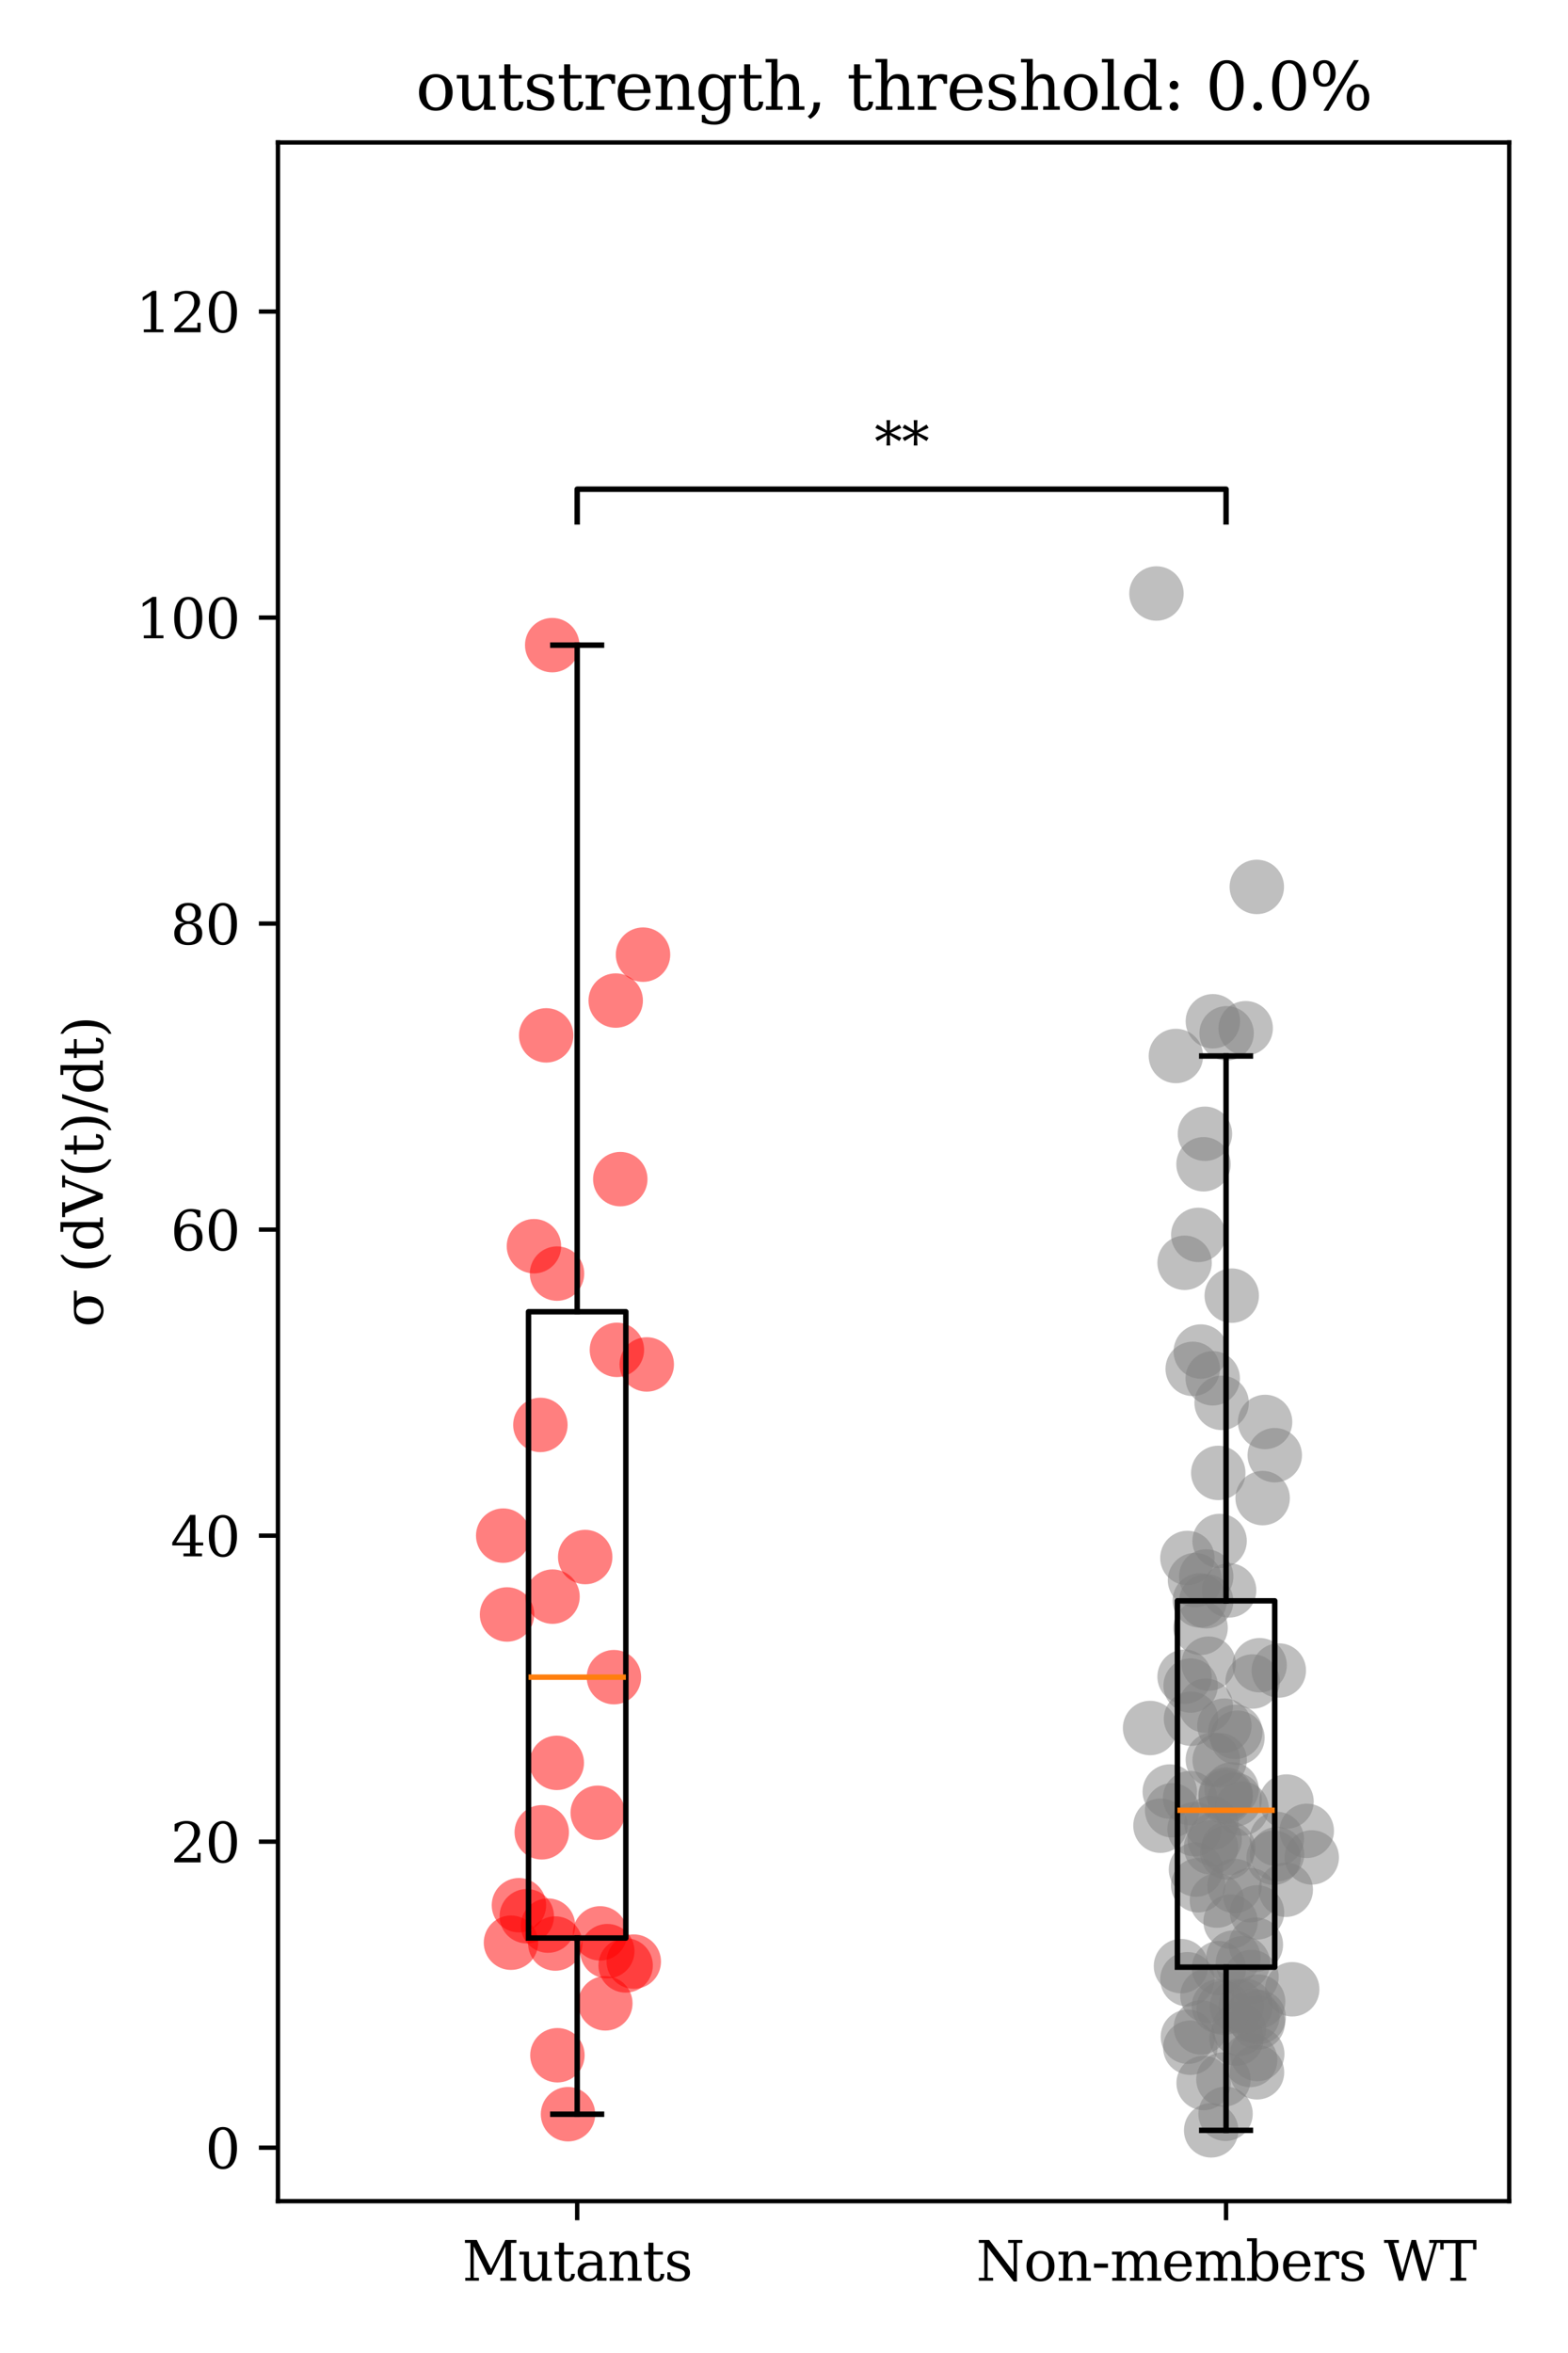 <?xml version="1.0" encoding="utf-8" standalone="no"?>
<!DOCTYPE svg PUBLIC "-//W3C//DTD SVG 1.1//EN"
  "http://www.w3.org/Graphics/SVG/1.1/DTD/svg11.dtd">
<svg xmlns:xlink="http://www.w3.org/1999/xlink" width="288pt" height="432pt" viewBox="0 0 288 432" xmlns="http://www.w3.org/2000/svg" version="1.1">
 <defs>
  <style type="text/css">*{stroke-linejoin: round; stroke-linecap: butt}</style>
 </defs>
 <g id="figure_1">
  <g id="patch_1">
   <path d="M 0 432 
L 288 432 
L 288 0 
L 0 0 
z
" style="fill: #ffffff"/>
  </g>
  <g id="axes_1">
   <g id="patch_2">
    <path d="M 51.05 404.12 
L 277.2 404.12 
L 277.2 26.16 
L 51.05 26.16 
z
" style="fill: #ffffff"/>
   </g>
   <g id="PathCollection_1">
    <defs>
     <path id="mb0be729ffb" d="M 0 5 
C 1.326 5 2.598 4.473 3.536 3.536 
C 4.473 2.598 5 1.326 5 0 
C 5 -1.326 4.473 -2.598 3.536 -3.536 
C 2.598 -4.473 1.326 -5 0 -5 
C -1.326 -5 -2.598 -4.473 -3.536 -3.536 
C -4.473 -2.598 -5 -1.326 -5 0 
C -5 1.326 -4.473 2.598 -3.536 3.536 
C -2.598 4.473 -1.326 5 0 5 
z
"/>
    </defs>
    <g clip-path="url(#p8970dec954)">
     <use xlink:href="#mb0be729ffb" x="99.506" y="336.403" style="fill: #ff0000; fill-opacity: 0.5"/>
     <use xlink:href="#mb0be729ffb" x="112.759" y="307.92" style="fill: #ff0000; fill-opacity: 0.5"/>
     <use xlink:href="#mb0be729ffb" x="111.542" y="358.224" style="fill: #ff0000; fill-opacity: 0.5"/>
     <use xlink:href="#mb0be729ffb" x="113.307" y="247.827" style="fill: #ff0000; fill-opacity: 0.5"/>
     <use xlink:href="#mb0be729ffb" x="102.31" y="233.827" style="fill: #ff0000; fill-opacity: 0.5"/>
     <use xlink:href="#mb0be729ffb" x="104.33" y="388.16" style="fill: #ff0000; fill-opacity: 0.5"/>
     <use xlink:href="#mb0be729ffb" x="113.09" y="183.7" style="fill: #ff0000; fill-opacity: 0.5"/>
     <use xlink:href="#mb0be729ffb" x="101.991" y="356.826" style="fill: #ff0000; fill-opacity: 0.5"/>
     <use xlink:href="#mb0be729ffb" x="118.106" y="175.271" style="fill: #ff0000; fill-opacity: 0.5"/>
     <use xlink:href="#mb0be729ffb" x="110.224" y="354.961" style="fill: #ff0000; fill-opacity: 0.5"/>
     <use xlink:href="#mb0be729ffb" x="109.786" y="332.817" style="fill: #ff0000; fill-opacity: 0.5"/>
     <use xlink:href="#mb0be729ffb" x="98.07" y="228.801" style="fill: #ff0000; fill-opacity: 0.5"/>
     <use xlink:href="#mb0be729ffb" x="92.426" y="281.934" style="fill: #ff0000; fill-opacity: 0.5"/>
     <use xlink:href="#mb0be729ffb" x="93.852" y="356.671" style="fill: #ff0000; fill-opacity: 0.5"/>
     <use xlink:href="#mb0be729ffb" x="96.754" y="351.811" style="fill: #ff0000; fill-opacity: 0.5"/>
     <use xlink:href="#mb0be729ffb" x="113.93" y="216.485" style="fill: #ff0000; fill-opacity: 0.5"/>
     <use xlink:href="#mb0be729ffb" x="95.314" y="349.791" style="fill: #ff0000; fill-opacity: 0.5"/>
     <use xlink:href="#mb0be729ffb" x="100.649" y="353.535" style="fill: #ff0000; fill-opacity: 0.5"/>
     <use xlink:href="#mb0be729ffb" x="107.485" y="285.867" style="fill: #ff0000; fill-opacity: 0.5"/>
     <use xlink:href="#mb0be729ffb" x="100.32" y="190.089" style="fill: #ff0000; fill-opacity: 0.5"/>
     <use xlink:href="#mb0be729ffb" x="102.265" y="323.652" style="fill: #ff0000; fill-opacity: 0.5"/>
     <use xlink:href="#mb0be729ffb" x="101.485" y="293.135" style="fill: #ff0000; fill-opacity: 0.5"/>
     <use xlink:href="#mb0be729ffb" x="93.129" y="296.411" style="fill: #ff0000; fill-opacity: 0.5"/>
     <use xlink:href="#mb0be729ffb" x="118.791" y="250.503" style="fill: #ff0000; fill-opacity: 0.5"/>
     <use xlink:href="#mb0be729ffb" x="102.383" y="377.334" style="fill: #ff0000; fill-opacity: 0.5"/>
     <use xlink:href="#mb0be729ffb" x="101.427" y="118.445" style="fill: #ff0000; fill-opacity: 0.5"/>
     <use xlink:href="#mb0be729ffb" x="99.254" y="261.61" style="fill: #ff0000; fill-opacity: 0.5"/>
     <use xlink:href="#mb0be729ffb" x="111.183" y="367.806" style="fill: #ff0000; fill-opacity: 0.5"/>
     <use xlink:href="#mb0be729ffb" x="115.72" y="-1" style="fill: #ff0000; fill-opacity: 0.5"/>
     <use xlink:href="#mb0be729ffb" x="116.153" y="-1" style="fill: #ff0000; fill-opacity: 0.5"/>
     <use xlink:href="#mb0be729ffb" x="116.408" y="360.145" style="fill: #ff0000; fill-opacity: 0.5"/>
     <use xlink:href="#mb0be729ffb" x="114.913" y="360.842" style="fill: #ff0000; fill-opacity: 0.5"/>
    </g>
   </g>
   <g id="PathCollection_2">
    <defs>
     <path id="mfad3c6e482" d="M 0 5 
C 1.326 5 2.598 4.473 3.536 3.536 
C 4.473 2.598 5 1.326 5 0 
C 5 -1.326 4.473 -2.598 3.536 -3.536 
C 2.598 -4.473 1.326 -5 0 -5 
C -1.326 -5 -2.598 -4.473 -3.536 -3.536 
C -4.473 -2.598 -5 -1.326 -5 0 
C -5 1.326 -4.473 2.598 -3.536 3.536 
C -2.598 4.473 -1.326 5 0 5 
z
"/>
    </defs>
    <g clip-path="url(#p8970dec954)">
     <use xlink:href="#mfad3c6e482" x="218.187" y="373.937" style="fill: #808080; fill-opacity: 0.5"/>
     <use xlink:href="#mfad3c6e482" x="224.888" y="316.826" style="fill: #808080; fill-opacity: 0.5"/>
     <use xlink:href="#mfad3c6e482" x="219.07" y="251.318" style="fill: #808080; fill-opacity: 0.5"/>
     <use xlink:href="#mfad3c6e482" x="234.882" y="306.695" style="fill: #808080; fill-opacity: 0.5"/>
     <use xlink:href="#mfad3c6e482" x="220.374" y="293.825" style="fill: #808080; fill-opacity: 0.5"/>
     <use xlink:href="#mfad3c6e482" x="230.065" y="370.105" style="fill: #808080; fill-opacity: 0.5"/>
     <use xlink:href="#mfad3c6e482" x="231.913" y="275.043" style="fill: #808080; fill-opacity: 0.5"/>
     <use xlink:href="#mfad3c6e482" x="234.517" y="337.632" style="fill: #808080; fill-opacity: 0.5"/>
     <use xlink:href="#mfad3c6e482" x="223.877" y="368.352" style="fill: #808080; fill-opacity: 0.5"/>
     <use xlink:href="#mfad3c6e482" x="226.768" y="330.393" style="fill: #808080; fill-opacity: 0.5"/>
     <use xlink:href="#mfad3c6e482" x="225.617" y="339.309" style="fill: #808080; fill-opacity: 0.5"/>
     <use xlink:href="#mfad3c6e482" x="228.054" y="332.035" style="fill: #808080; fill-opacity: 0.5"/>
     <use xlink:href="#mfad3c6e482" x="222.765" y="323.066" style="fill: #808080; fill-opacity: 0.5"/>
     <use xlink:href="#mfad3c6e482" x="223.512" y="348.943" style="fill: #808080; fill-opacity: 0.5"/>
     <use xlink:href="#mfad3c6e482" x="228.799" y="188.779" style="fill: #808080; fill-opacity: 0.5"/>
     <use xlink:href="#mfad3c6e482" x="227.177" y="368.342" style="fill: #808080; fill-opacity: 0.5"/>
     <use xlink:href="#mfad3c6e482" x="226.21" y="328.52" style="fill: #808080; fill-opacity: 0.5"/>
     <use xlink:href="#mfad3c6e482" x="230.923" y="377.113" style="fill: #808080; fill-opacity: 0.5"/>
     <use xlink:href="#mfad3c6e482" x="231.037" y="371.312" style="fill: #808080; fill-opacity: 0.5"/>
     <use xlink:href="#mfad3c6e482" x="227.118" y="374.275" style="fill: #808080; fill-opacity: 0.5"/>
     <use xlink:href="#mfad3c6e482" x="230.842" y="162.835" style="fill: #808080; fill-opacity: 0.5"/>
     <use xlink:href="#mfad3c6e482" x="221.767" y="366.41" style="fill: #808080; fill-opacity: 0.5"/>
     <use xlink:href="#mfad3c6e482" x="232.363" y="261.065" style="fill: #808080; fill-opacity: 0.5"/>
     <use xlink:href="#mfad3c6e482" x="223.765" y="270.42" style="fill: #808080; fill-opacity: 0.5"/>
     <use xlink:href="#mfad3c6e482" x="218.754" y="315.546" style="fill: #808080; fill-opacity: 0.5"/>
     <use xlink:href="#mfad3c6e482" x="218.097" y="363.381" style="fill: #808080; fill-opacity: 0.5"/>
     <use xlink:href="#mfad3c6e482" x="230.878" y="351.108" style="fill: #808080; fill-opacity: 0.5"/>
     <use xlink:href="#mfad3c6e482" x="226.89" y="317.967" style="fill: #808080; fill-opacity: 0.5"/>
     <use xlink:href="#mfad3c6e482" x="220.548" y="248.138" style="fill: #808080; fill-opacity: 0.5"/>
     <use xlink:href="#mfad3c6e482" x="226.539" y="359.414" style="fill: #808080; fill-opacity: 0.5"/>
     <use xlink:href="#mfad3c6e482" x="240.018" y="336.136" style="fill: #808080; fill-opacity: 0.5"/>
     <use xlink:href="#mfad3c6e482" x="223.893" y="361.348" style="fill: #808080; fill-opacity: 0.5"/>
     <use xlink:href="#mfad3c6e482" x="212.409" y="108.964" style="fill: #808080; fill-opacity: 0.5"/>
     <use xlink:href="#mfad3c6e482" x="228.289" y="360.428" style="fill: #808080; fill-opacity: 0.5"/>
     <use xlink:href="#mfad3c6e482" x="215.982" y="193.877" style="fill: #808080; fill-opacity: 0.5"/>
     <use xlink:href="#mfad3c6e482" x="218.094" y="286.037" style="fill: #808080; fill-opacity: 0.5"/>
     <use xlink:href="#mfad3c6e482" x="217.575" y="307.84" style="fill: #808080; fill-opacity: 0.5"/>
     <use xlink:href="#mfad3c6e482" x="220.573" y="372.222" style="fill: #808080; fill-opacity: 0.5"/>
     <use xlink:href="#mfad3c6e482" x="229.609" y="347.952" style="fill: #808080; fill-opacity: 0.5"/>
     <use xlink:href="#mfad3c6e482" x="219.487" y="290.101" style="fill: #808080; fill-opacity: 0.5"/>
     <use xlink:href="#mfad3c6e482" x="229.868" y="362.961" style="fill: #808080; fill-opacity: 0.5"/>
     <use xlink:href="#mfad3c6e482" x="226.237" y="237.876" style="fill: #808080; fill-opacity: 0.5"/>
     <use xlink:href="#mfad3c6e482" x="219.413" y="335.827" style="fill: #808080; fill-opacity: 0.5"/>
     <use xlink:href="#mfad3c6e482" x="221.055" y="213.756" style="fill: #808080; fill-opacity: 0.5"/>
     <use xlink:href="#mfad3c6e482" x="227.568" y="372.496" style="fill: #808080; fill-opacity: 0.5"/>
     <use xlink:href="#mfad3c6e482" x="231.089" y="367.486" style="fill: #808080; fill-opacity: 0.5"/>
     <use xlink:href="#mfad3c6e482" x="231.184" y="370.319" style="fill: #808080; fill-opacity: 0.5"/>
     <use xlink:href="#mfad3c6e482" x="220.071" y="346.121" style="fill: #808080; fill-opacity: 0.5"/>
     <use xlink:href="#mfad3c6e482" x="224.006" y="282.915" style="fill: #808080; fill-opacity: 0.5"/>
     <use xlink:href="#mfad3c6e482" x="224.38" y="257.561" style="fill: #808080; fill-opacity: 0.5"/>
     <use xlink:href="#mfad3c6e482" x="225.397" y="340.119" style="fill: #808080; fill-opacity: 0.5"/>
     <use xlink:href="#mfad3c6e482" x="218.629" y="375.949" style="fill: #808080; fill-opacity: 0.5"/>
     <use xlink:href="#mfad3c6e482" x="225.099" y="388.084" style="fill: #808080; fill-opacity: 0.5"/>
     <use xlink:href="#mfad3c6e482" x="221.986" y="305.441" style="fill: #808080; fill-opacity: 0.5"/>
     <use xlink:href="#mfad3c6e482" x="222.459" y="391.12" style="fill: #808080; fill-opacity: 0.5"/>
     <use xlink:href="#mfad3c6e482" x="222.439" y="339.185" style="fill: #808080; fill-opacity: 0.5"/>
     <use xlink:href="#mfad3c6e482" x="222.744" y="253.053" style="fill: #808080; fill-opacity: 0.5"/>
     <use xlink:href="#mfad3c6e482" x="226.028" y="352.801" style="fill: #808080; fill-opacity: 0.5"/>
     <use xlink:href="#mfad3c6e482" x="222.496" y="334.677" style="fill: #808080; fill-opacity: 0.5"/>
     <use xlink:href="#mfad3c6e482" x="221.541" y="293.983" style="fill: #808080; fill-opacity: 0.5"/>
     <use xlink:href="#mfad3c6e482" x="218.586" y="330.126" style="fill: #808080; fill-opacity: 0.5"/>
     <use xlink:href="#mfad3c6e482" x="222.771" y="187.502" style="fill: #808080; fill-opacity: 0.5"/>
     <use xlink:href="#mfad3c6e482" x="231.358" y="305.725" style="fill: #808080; fill-opacity: 0.5"/>
     <use xlink:href="#mfad3c6e482" x="221.469" y="313.162" style="fill: #808080; fill-opacity: 0.5"/>
     <use xlink:href="#mfad3c6e482" x="215.286" y="332.358" style="fill: #808080; fill-opacity: 0.5"/>
     <use xlink:href="#mfad3c6e482" x="234.565" y="340.423" style="fill: #808080; fill-opacity: 0.5"/>
     <use xlink:href="#mfad3c6e482" x="224.764" y="368.63" style="fill: #808080; fill-opacity: 0.5"/>
     <use xlink:href="#mfad3c6e482" x="236.163" y="346.952" style="fill: #808080; fill-opacity: 0.5"/>
     <use xlink:href="#mfad3c6e482" x="230.671" y="357.04" style="fill: #808080; fill-opacity: 0.5"/>
     <use xlink:href="#mfad3c6e482" x="227.288" y="319.047" style="fill: #808080; fill-opacity: 0.5"/>
     <use xlink:href="#mfad3c6e482" x="230.069" y="308.717" style="fill: #808080; fill-opacity: 0.5"/>
     <use xlink:href="#mfad3c6e482" x="240.93" y="341.014" style="fill: #808080; fill-opacity: 0.5"/>
     <use xlink:href="#mfad3c6e482" x="234.139" y="267.167" style="fill: #808080; fill-opacity: 0.5"/>
     <use xlink:href="#mfad3c6e482" x="220.093" y="226.721" style="fill: #808080; fill-opacity: 0.5"/>
     <use xlink:href="#mfad3c6e482" x="223.107" y="337.741" style="fill: #808080; fill-opacity: 0.5"/>
     <use xlink:href="#mfad3c6e482" x="233.929" y="341.073" style="fill: #808080; fill-opacity: 0.5"/>
     <use xlink:href="#mfad3c6e482" x="221.313" y="208.159" style="fill: #808080; fill-opacity: 0.5"/>
     <use xlink:href="#mfad3c6e482" x="218.686" y="309.466" style="fill: #808080; fill-opacity: 0.5"/>
     <use xlink:href="#mfad3c6e482" x="229.62" y="378.203" style="fill: #808080; fill-opacity: 0.5"/>
     <use xlink:href="#mfad3c6e482" x="225.296" y="189.706" style="fill: #808080; fill-opacity: 0.5"/>
     <use xlink:href="#mfad3c6e482" x="221.075" y="382.429" style="fill: #808080; fill-opacity: 0.5"/>
     <use xlink:href="#mfad3c6e482" x="237.346" y="365.222" style="fill: #808080; fill-opacity: 0.5"/>
     <use xlink:href="#mfad3c6e482" x="217.58" y="231.841" style="fill: #808080; fill-opacity: 0.5"/>
     <use xlink:href="#mfad3c6e482" x="220.514" y="298.864" style="fill: #808080; fill-opacity: 0.5"/>
     <use xlink:href="#mfad3c6e482" x="225.753" y="291.989" style="fill: #808080; fill-opacity: 0.5"/>
     <use xlink:href="#mfad3c6e482" x="225.124" y="329.897" style="fill: #808080; fill-opacity: 0.5"/>
     <use xlink:href="#mfad3c6e482" x="230.879" y="380.465" style="fill: #808080; fill-opacity: 0.5"/>
     <use xlink:href="#mfad3c6e482" x="216.914" y="360.97" style="fill: #808080; fill-opacity: 0.5"/>
     <use xlink:href="#mfad3c6e482" x="225.117" y="329.478" style="fill: #808080; fill-opacity: 0.5"/>
     <use xlink:href="#mfad3c6e482" x="221.548" y="289.435" style="fill: #808080; fill-opacity: 0.5"/>
     <use xlink:href="#mfad3c6e482" x="219.668" y="343.239" style="fill: #808080; fill-opacity: 0.5"/>
     <use xlink:href="#mfad3c6e482" x="224.713" y="381.788" style="fill: #808080; fill-opacity: 0.5"/>
     <use xlink:href="#mfad3c6e482" x="213.148" y="335.191" style="fill: #808080; fill-opacity: 0.5"/>
     <use xlink:href="#mfad3c6e482" x="236.298" y="330.76" style="fill: #808080; fill-opacity: 0.5"/>
     <use xlink:href="#mfad3c6e482" x="224.024" y="323.162" style="fill: #808080; fill-opacity: 0.5"/>
     <use xlink:href="#mfad3c6e482" x="226.748" y="346.261" style="fill: #808080; fill-opacity: 0.5"/>
     <use xlink:href="#mfad3c6e482" x="214.857" y="328.922" style="fill: #808080; fill-opacity: 0.5"/>
     <use xlink:href="#mfad3c6e482" x="228.792" y="368.306" style="fill: #808080; fill-opacity: 0.5"/>
     <use xlink:href="#mfad3c6e482" x="211.239" y="317.256" style="fill: #808080; fill-opacity: 0.5"/>
    </g>
   </g>
   <g id="matplotlib.axis_1">
    <g id="xtick_1">
     <g id="line2d_1">
      <defs>
       <path id="mb65238f4ed" d="M 0 0 
L 0 3.5 
" style="stroke: #000000; stroke-width: 0.8"/>
      </defs>
      <g>
       <use xlink:href="#mb65238f4ed" x="106.014" y="404.12" style="stroke: #000000; stroke-width: 0.8"/>
      </g>
     </g>
     <g id="text_1">
      <!-- Mutants -->
      <g transform="translate(84.889 418.718) scale(0.1 -0.1)">
       <defs>
        <path id="DejaVuSerif-4d" d="M 353 0 
L 353 331 
L 947 331 
L 947 4331 
L 319 4331 
L 319 4666 
L 1678 4666 
L 3316 1344 
L 4953 4666 
L 6228 4666 
L 6228 4331 
L 5606 4331 
L 5606 331 
L 6203 331 
L 6203 0 
L 4378 0 
L 4378 331 
L 4972 331 
L 4972 3938 
L 3372 684 
L 2931 684 
L 1331 3938 
L 1331 331 
L 1925 331 
L 1925 0 
L 353 0 
z
" transform="scale(0.016)"/>
        <path id="DejaVuSerif-75" d="M 2266 3322 
L 3341 3322 
L 3341 331 
L 3884 331 
L 3884 0 
L 2766 0 
L 2766 588 
Q 2606 256 2353 82 
Q 2100 -91 1766 -91 
Q 1213 -91 952 223 
Q 691 538 691 1209 
L 691 2988 
L 172 2988 
L 172 3322 
L 1269 3322 
L 1269 1388 
Q 1269 781 1417 556 
Q 1566 331 1947 331 
Q 2347 331 2556 625 
Q 2766 919 2766 1478 
L 2766 2988 
L 2266 2988 
L 2266 3322 
z
" transform="scale(0.016)"/>
        <path id="DejaVuSerif-74" d="M 691 2988 
L 184 2988 
L 184 3322 
L 691 3322 
L 691 4353 
L 1269 4353 
L 1269 3322 
L 2350 3322 
L 2350 2988 
L 1269 2988 
L 1269 878 
Q 1269 456 1350 337 
Q 1431 219 1650 219 
Q 1875 219 1978 351 
Q 2081 484 2088 781 
L 2522 781 
Q 2497 328 2275 118 
Q 2053 -91 1600 -91 
Q 1103 -91 897 129 
Q 691 350 691 878 
L 691 2988 
z
" transform="scale(0.016)"/>
        <path id="DejaVuSerif-61" d="M 2547 1044 
L 2547 1747 
L 1806 1747 
Q 1378 1747 1168 1562 
Q 959 1378 959 997 
Q 959 650 1171 447 
Q 1384 244 1747 244 
Q 2106 244 2326 466 
Q 2547 688 2547 1044 
z
M 3122 2075 
L 3122 331 
L 3634 331 
L 3634 0 
L 2547 0 
L 2547 359 
Q 2356 128 2106 18 
Q 1856 -91 1522 -91 
Q 969 -91 644 203 
Q 319 497 319 997 
Q 319 1513 691 1797 
Q 1063 2081 1741 2081 
L 2547 2081 
L 2547 2309 
Q 2547 2688 2317 2895 
Q 2088 3103 1672 3103 
Q 1328 3103 1125 2947 
Q 922 2791 872 2484 
L 575 2484 
L 575 3156 
Q 875 3284 1158 3348 
Q 1441 3413 1709 3413 
Q 2400 3413 2761 3070 
Q 3122 2728 3122 2075 
z
" transform="scale(0.016)"/>
        <path id="DejaVuSerif-6e" d="M 263 0 
L 263 331 
L 781 331 
L 781 2988 
L 231 2988 
L 231 3322 
L 1356 3322 
L 1356 2731 
Q 1516 3069 1770 3241 
Q 2025 3413 2363 3413 
Q 2913 3413 3172 3097 
Q 3431 2781 3431 2113 
L 3431 331 
L 3944 331 
L 3944 0 
L 2356 0 
L 2356 331 
L 2853 331 
L 2853 1931 
Q 2853 2541 2703 2767 
Q 2553 2994 2175 2994 
Q 1775 2994 1565 2701 
Q 1356 2409 1356 1850 
L 1356 331 
L 1856 331 
L 1856 0 
L 263 0 
z
" transform="scale(0.016)"/>
        <path id="DejaVuSerif-73" d="M 359 184 
L 359 959 
L 691 959 
Q 703 588 923 403 
Q 1144 219 1575 219 
Q 1963 219 2166 364 
Q 2369 509 2369 788 
Q 2369 1006 2220 1140 
Q 2072 1275 1594 1428 
L 1178 1569 
Q 750 1706 558 1912 
Q 366 2119 366 2438 
Q 366 2894 700 3153 
Q 1034 3413 1625 3413 
Q 1888 3413 2178 3344 
Q 2469 3275 2778 3144 
L 2778 2419 
L 2447 2419 
Q 2434 2741 2221 2922 
Q 2009 3103 1644 3103 
Q 1281 3103 1095 2975 
Q 909 2847 909 2591 
Q 909 2381 1050 2254 
Q 1191 2128 1613 1997 
L 2069 1856 
Q 2541 1709 2748 1489 
Q 2956 1269 2956 922 
Q 2956 450 2595 179 
Q 2234 -91 1600 -91 
Q 1278 -91 972 -22 
Q 666 47 359 184 
z
" transform="scale(0.016)"/>
       </defs>
       <use xlink:href="#DejaVuSerif-4d"/>
       <use xlink:href="#DejaVuSerif-75" transform="translate(102.393 0)"/>
       <use xlink:href="#DejaVuSerif-74" transform="translate(166.797 0)"/>
       <use xlink:href="#DejaVuSerif-61" transform="translate(206.982 0)"/>
       <use xlink:href="#DejaVuSerif-6e" transform="translate(266.602 0)"/>
       <use xlink:href="#DejaVuSerif-74" transform="translate(331.006 0)"/>
       <use xlink:href="#DejaVuSerif-73" transform="translate(371.191 0)"/>
      </g>
     </g>
    </g>
    <g id="xtick_2">
     <g id="line2d_2">
      <g>
       <use xlink:href="#mb65238f4ed" x="225.197" y="404.12" style="stroke: #000000; stroke-width: 0.8"/>
      </g>
     </g>
     <g id="text_2">
      <!-- Non-members WT -->
      <g transform="translate(179.281 418.718) scale(0.1 -0.1)">
       <defs>
        <path id="DejaVuSerif-4e" d="M 313 0 
L 313 331 
L 941 331 
L 941 4331 
L 313 4331 
L 313 4666 
L 1509 4666 
L 4306 984 
L 4306 4331 
L 3681 4331 
L 3681 4666 
L 5319 4666 
L 5319 4331 
L 4691 4331 
L 4691 -91 
L 4313 -91 
L 1325 3841 
L 1325 331 
L 1953 331 
L 1953 0 
L 313 0 
z
" transform="scale(0.016)"/>
        <path id="DejaVuSerif-6f" d="M 1925 219 
Q 2388 219 2623 584 
Q 2859 950 2859 1663 
Q 2859 2375 2623 2739 
Q 2388 3103 1925 3103 
Q 1463 3103 1227 2739 
Q 991 2375 991 1663 
Q 991 950 1228 584 
Q 1466 219 1925 219 
z
M 1925 -91 
Q 1200 -91 759 389 
Q 319 869 319 1663 
Q 319 2456 758 2934 
Q 1197 3413 1925 3413 
Q 2653 3413 3092 2934 
Q 3531 2456 3531 1663 
Q 3531 869 3092 389 
Q 2653 -91 1925 -91 
z
" transform="scale(0.016)"/>
        <path id="DejaVuSerif-2d" d="M 281 1959 
L 1881 1959 
L 1881 1472 
L 281 1472 
L 281 1959 
z
" transform="scale(0.016)"/>
        <path id="DejaVuSerif-6d" d="M 3316 2675 
Q 3481 3041 3739 3227 
Q 3997 3413 4341 3413 
Q 4863 3413 5119 3089 
Q 5375 2766 5375 2113 
L 5375 331 
L 5894 331 
L 5894 0 
L 4300 0 
L 4300 331 
L 4800 331 
L 4800 2047 
Q 4800 2556 4650 2772 
Q 4500 2988 4153 2988 
Q 3769 2988 3567 2697 
Q 3366 2406 3366 1850 
L 3366 331 
L 3866 331 
L 3866 0 
L 2291 0 
L 2291 331 
L 2791 331 
L 2791 2069 
Q 2791 2566 2641 2777 
Q 2491 2988 2144 2988 
Q 1759 2988 1557 2697 
Q 1356 2406 1356 1850 
L 1356 331 
L 1856 331 
L 1856 0 
L 263 0 
L 263 331 
L 781 331 
L 781 2994 
L 231 2994 
L 231 3322 
L 1356 3322 
L 1356 2731 
Q 1516 3063 1762 3238 
Q 2009 3413 2322 3413 
Q 2709 3413 2968 3220 
Q 3228 3028 3316 2675 
z
" transform="scale(0.016)"/>
        <path id="DejaVuSerif-65" d="M 3469 1600 
L 991 1600 
L 991 1575 
Q 991 903 1244 561 
Q 1497 219 1991 219 
Q 2369 219 2611 417 
Q 2853 616 2950 1006 
L 3413 1006 
Q 3275 459 2904 184 
Q 2534 -91 1931 -91 
Q 1203 -91 761 389 
Q 319 869 319 1663 
Q 319 2450 753 2931 
Q 1188 3413 1894 3413 
Q 2647 3413 3050 2948 
Q 3453 2484 3469 1600 
z
M 2791 1931 
Q 2772 2513 2545 2808 
Q 2319 3103 1894 3103 
Q 1497 3103 1269 2806 
Q 1041 2509 991 1931 
L 2791 1931 
z
" transform="scale(0.016)"/>
        <path id="DejaVuSerif-62" d="M 738 331 
L 738 4531 
L 184 4531 
L 184 4863 
L 1313 4863 
L 1313 2803 
Q 1481 3116 1742 3264 
Q 2003 3413 2388 3413 
Q 3000 3413 3387 2928 
Q 3775 2444 3775 1663 
Q 3775 881 3387 395 
Q 3000 -91 2388 -91 
Q 2003 -91 1742 57 
Q 1481 206 1313 519 
L 1313 0 
L 184 0 
L 184 331 
L 738 331 
z
M 1313 1497 
Q 1313 897 1542 583 
Q 1772 269 2209 269 
Q 2650 269 2876 622 
Q 3103 975 3103 1663 
Q 3103 2353 2876 2703 
Q 2650 3053 2209 3053 
Q 1772 3053 1542 2737 
Q 1313 2422 1313 1825 
L 1313 1497 
z
" transform="scale(0.016)"/>
        <path id="DejaVuSerif-72" d="M 3059 3328 
L 3059 2497 
L 2728 2497 
Q 2713 2744 2591 2866 
Q 2469 2988 2234 2988 
Q 1809 2988 1582 2694 
Q 1356 2400 1356 1850 
L 1356 331 
L 2022 331 
L 2022 0 
L 263 0 
L 263 331 
L 781 331 
L 781 2994 
L 231 2994 
L 231 3322 
L 1356 3322 
L 1356 2731 
Q 1525 3078 1790 3245 
Q 2056 3413 2438 3413 
Q 2578 3413 2733 3391 
Q 2888 3369 3059 3328 
z
" transform="scale(0.016)"/>
        <path id="DejaVuSerif-20" transform="scale(0.016)"/>
        <path id="DejaVuSerif-57" d="M 4878 0 
L 4366 0 
L 3297 3794 
L 2228 0 
L 1716 0 
L 494 4331 
L 31 4331 
L 31 4666 
L 1734 4666 
L 1734 4331 
L 1153 4331 
L 2125 884 
L 3188 4666 
L 3694 4666 
L 4775 844 
L 5753 4331 
L 5216 4331 
L 5216 4666 
L 6559 4666 
L 6559 4331 
L 6100 4331 
L 4878 0 
z
" transform="scale(0.016)"/>
        <path id="DejaVuSerif-54" d="M 1222 0 
L 1222 331 
L 1819 331 
L 1819 4294 
L 447 4294 
L 447 3566 
L 63 3566 
L 63 4666 
L 4206 4666 
L 4206 3566 
L 3822 3566 
L 3822 4294 
L 2450 4294 
L 2450 331 
L 3047 331 
L 3047 0 
L 1222 0 
z
" transform="scale(0.016)"/>
       </defs>
       <use xlink:href="#DejaVuSerif-4e"/>
       <use xlink:href="#DejaVuSerif-6f" transform="translate(87.5 0)"/>
       <use xlink:href="#DejaVuSerif-6e" transform="translate(147.705 0)"/>
       <use xlink:href="#DejaVuSerif-2d" transform="translate(212.109 0)"/>
       <use xlink:href="#DejaVuSerif-6d" transform="translate(245.898 0)"/>
       <use xlink:href="#DejaVuSerif-65" transform="translate(340.723 0)"/>
       <use xlink:href="#DejaVuSerif-6d" transform="translate(399.902 0)"/>
       <use xlink:href="#DejaVuSerif-62" transform="translate(494.727 0)"/>
       <use xlink:href="#DejaVuSerif-65" transform="translate(558.74 0)"/>
       <use xlink:href="#DejaVuSerif-72" transform="translate(617.92 0)"/>
       <use xlink:href="#DejaVuSerif-73" transform="translate(665.723 0)"/>
       <use xlink:href="#DejaVuSerif-20" transform="translate(717.041 0)"/>
       <use xlink:href="#DejaVuSerif-57" transform="translate(748.828 0)"/>
       <use xlink:href="#DejaVuSerif-54" transform="translate(851.611 0)"/>
      </g>
     </g>
    </g>
   </g>
   <g id="matplotlib.axis_2">
    <g id="ytick_1">
     <g id="line2d_3">
      <defs>
       <path id="mf5dbe9059d" d="M 0 0 
L -3.5 0 
" style="stroke: #000000; stroke-width: 0.8"/>
      </defs>
      <g>
       <use xlink:href="#mf5dbe9059d" x="51.05" y="394.306" style="stroke: #000000; stroke-width: 0.8"/>
      </g>
     </g>
     <g id="text_3">
      <!-- 0 -->
      <g transform="translate(37.688 398.105) scale(0.1 -0.1)">
       <defs>
        <path id="DejaVuSerif-30" d="M 2034 219 
Q 2513 219 2750 744 
Q 2988 1269 2988 2328 
Q 2988 3391 2750 3916 
Q 2513 4441 2034 4441 
Q 1556 4441 1318 3916 
Q 1081 3391 1081 2328 
Q 1081 1269 1318 744 
Q 1556 219 2034 219 
z
M 2034 -91 
Q 1275 -91 848 546 
Q 422 1184 422 2328 
Q 422 3475 848 4112 
Q 1275 4750 2034 4750 
Q 2797 4750 3222 4112 
Q 3647 3475 3647 2328 
Q 3647 1184 3222 546 
Q 2797 -91 2034 -91 
z
" transform="scale(0.016)"/>
       </defs>
       <use xlink:href="#DejaVuSerif-30"/>
      </g>
     </g>
    </g>
    <g id="ytick_2">
     <g id="line2d_4">
      <g>
       <use xlink:href="#mf5dbe9059d" x="51.05" y="338.121" style="stroke: #000000; stroke-width: 0.8"/>
      </g>
     </g>
     <g id="text_4">
      <!-- 20 -->
      <g transform="translate(31.325 341.921) scale(0.1 -0.1)">
       <defs>
        <path id="DejaVuSerif-32" d="M 819 3553 
L 469 3553 
L 469 4384 
Q 803 4563 1142 4656 
Q 1481 4750 1806 4750 
Q 2534 4750 2956 4397 
Q 3378 4044 3378 3438 
Q 3378 2753 2422 1800 
Q 2347 1728 2309 1691 
L 1131 513 
L 3078 513 
L 3078 1088 
L 3444 1088 
L 3444 0 
L 434 0 
L 434 341 
L 1850 1753 
Q 2319 2222 2519 2614 
Q 2719 3006 2719 3438 
Q 2719 3909 2473 4175 
Q 2228 4441 1797 4441 
Q 1350 4441 1106 4219 
Q 863 3997 819 3553 
z
" transform="scale(0.016)"/>
       </defs>
       <use xlink:href="#DejaVuSerif-32"/>
       <use xlink:href="#DejaVuSerif-30" transform="translate(63.623 0)"/>
      </g>
     </g>
    </g>
    <g id="ytick_3">
     <g id="line2d_5">
      <g>
       <use xlink:href="#mf5dbe9059d" x="51.05" y="281.937" style="stroke: #000000; stroke-width: 0.8"/>
      </g>
     </g>
     <g id="text_5">
      <!-- 40 -->
      <g transform="translate(31.325 285.736) scale(0.1 -0.1)">
       <defs>
        <path id="DejaVuSerif-34" d="M 2234 1581 
L 2234 4063 
L 641 1581 
L 2234 1581 
z
M 3609 0 
L 1484 0 
L 1484 331 
L 2234 331 
L 2234 1247 
L 197 1247 
L 197 1588 
L 2241 4750 
L 2859 4750 
L 2859 1581 
L 3750 1581 
L 3750 1247 
L 2859 1247 
L 2859 331 
L 3609 331 
L 3609 0 
z
" transform="scale(0.016)"/>
       </defs>
       <use xlink:href="#DejaVuSerif-34"/>
       <use xlink:href="#DejaVuSerif-30" transform="translate(63.623 0)"/>
      </g>
     </g>
    </g>
    <g id="ytick_4">
     <g id="line2d_6">
      <g>
       <use xlink:href="#mf5dbe9059d" x="51.05" y="225.753" style="stroke: #000000; stroke-width: 0.8"/>
      </g>
     </g>
     <g id="text_6">
      <!-- 60 -->
      <g transform="translate(31.325 229.552) scale(0.1 -0.1)">
       <defs>
        <path id="DejaVuSerif-36" d="M 2094 219 
Q 2534 219 2771 542 
Q 3009 866 3009 1472 
Q 3009 2078 2771 2401 
Q 2534 2725 2094 2725 
Q 1647 2725 1412 2412 
Q 1178 2100 1178 1509 
Q 1178 888 1415 553 
Q 1653 219 2094 219 
z
M 1075 2569 
Q 1288 2803 1556 2918 
Q 1825 3034 2163 3034 
Q 2859 3034 3264 2615 
Q 3669 2197 3669 1472 
Q 3669 763 3233 336 
Q 2797 -91 2069 -91 
Q 1278 -91 853 498 
Q 428 1088 428 2181 
Q 428 3406 931 4078 
Q 1434 4750 2350 4750 
Q 2597 4750 2869 4703 
Q 3141 4656 3425 4563 
L 3425 3794 
L 3072 3794 
Q 3034 4109 2831 4275 
Q 2628 4441 2284 4441 
Q 1678 4441 1381 3981 
Q 1084 3522 1075 2569 
z
" transform="scale(0.016)"/>
       </defs>
       <use xlink:href="#DejaVuSerif-36"/>
       <use xlink:href="#DejaVuSerif-30" transform="translate(63.623 0)"/>
      </g>
     </g>
    </g>
    <g id="ytick_5">
     <g id="line2d_7">
      <g>
       <use xlink:href="#mf5dbe9059d" x="51.05" y="169.569" style="stroke: #000000; stroke-width: 0.8"/>
      </g>
     </g>
     <g id="text_7">
      <!-- 80 -->
      <g transform="translate(31.325 173.368) scale(0.1 -0.1)">
       <defs>
        <path id="DejaVuSerif-38" d="M 2981 1275 
Q 2981 1775 2732 2051 
Q 2484 2328 2034 2328 
Q 1584 2328 1336 2051 
Q 1088 1775 1088 1275 
Q 1088 772 1336 495 
Q 1584 219 2034 219 
Q 2484 219 2732 495 
Q 2981 772 2981 1275 
z
M 2853 3541 
Q 2853 3966 2637 4203 
Q 2422 4441 2034 4441 
Q 1650 4441 1433 4203 
Q 1216 3966 1216 3541 
Q 1216 3113 1433 2875 
Q 1650 2638 2034 2638 
Q 2422 2638 2637 2875 
Q 2853 3113 2853 3541 
z
M 2516 2484 
Q 3047 2413 3344 2092 
Q 3641 1772 3641 1275 
Q 3641 619 3225 264 
Q 2809 -91 2034 -91 
Q 1263 -91 845 264 
Q 428 619 428 1275 
Q 428 1772 725 2092 
Q 1022 2413 1556 2484 
Q 1084 2569 832 2842 
Q 581 3116 581 3541 
Q 581 4103 968 4426 
Q 1356 4750 2034 4750 
Q 2713 4750 3100 4426 
Q 3488 4103 3488 3541 
Q 3488 3116 3236 2842 
Q 2984 2569 2516 2484 
z
" transform="scale(0.016)"/>
       </defs>
       <use xlink:href="#DejaVuSerif-38"/>
       <use xlink:href="#DejaVuSerif-30" transform="translate(63.623 0)"/>
      </g>
     </g>
    </g>
    <g id="ytick_6">
     <g id="line2d_8">
      <g>
       <use xlink:href="#mf5dbe9059d" x="51.05" y="113.385" style="stroke: #000000; stroke-width: 0.8"/>
      </g>
     </g>
     <g id="text_8">
      <!-- 100 -->
      <g transform="translate(24.962 117.184) scale(0.1 -0.1)">
       <defs>
        <path id="DejaVuSerif-31" d="M 909 0 
L 909 331 
L 1722 331 
L 1722 4213 
L 781 3603 
L 781 4013 
L 1919 4750 
L 2350 4750 
L 2350 331 
L 3163 331 
L 3163 0 
L 909 0 
z
" transform="scale(0.016)"/>
       </defs>
       <use xlink:href="#DejaVuSerif-31"/>
       <use xlink:href="#DejaVuSerif-30" transform="translate(63.623 0)"/>
       <use xlink:href="#DejaVuSerif-30" transform="translate(127.246 0)"/>
      </g>
     </g>
    </g>
    <g id="ytick_7">
     <g id="line2d_9">
      <g>
       <use xlink:href="#mf5dbe9059d" x="51.05" y="57.2" style="stroke: #000000; stroke-width: 0.8"/>
      </g>
     </g>
     <g id="text_9">
      <!-- 120 -->
      <g transform="translate(24.962 61) scale(0.1 -0.1)">
       <use xlink:href="#DejaVuSerif-31"/>
       <use xlink:href="#DejaVuSerif-32" transform="translate(63.623 0)"/>
       <use xlink:href="#DejaVuSerif-30" transform="translate(127.246 0)"/>
      </g>
     </g>
    </g>
    <g id="text_10">
     <!-- σ (dV(t)/dt) -->
     <g transform="translate(18.883 243.661) rotate(-90) scale(0.1 -0.1)">
      <defs>
       <path id="DejaVuSerif-3c3" d="M 1925 219 
Q 2388 219 2623 584 
Q 2859 950 2859 1663 
Q 2859 2309 2625 2706 
Q 2416 3044 1925 3047 
Q 1447 3047 1225 2706 
Q 991 2341 991 1663 
Q 991 950 1228 584 
Q 1466 219 1925 219 
z
M 1931 3322 
Q 3206 3322 4181 3322 
L 4181 2988 
L 3038 2988 
Q 3531 2509 3531 1663 
Q 3531 869 3092 389 
Q 2653 -91 1925 -91 
Q 1200 -91 759 389 
Q 319 869 319 1662 
Q 319 2456 756 2934 
Q 1113 3322 1931 3322 
z
" transform="scale(0.016)"/>
       <path id="DejaVuSerif-28" d="M 2041 -997 
Q 1281 -656 893 83 
Q 506 822 506 1931 
Q 506 3044 893 3783 
Q 1281 4522 2041 4863 
L 2041 4556 
Q 1559 4225 1350 3623 
Q 1141 3022 1141 1931 
Q 1141 844 1350 242 
Q 1559 -359 2041 -691 
L 2041 -997 
z
" transform="scale(0.016)"/>
       <path id="DejaVuSerif-64" d="M 3359 331 
L 3909 331 
L 3909 0 
L 2784 0 
L 2784 519 
Q 2616 206 2355 57 
Q 2094 -91 1709 -91 
Q 1097 -91 708 395 
Q 319 881 319 1663 
Q 319 2444 706 2928 
Q 1094 3413 1709 3413 
Q 2094 3413 2355 3264 
Q 2616 3116 2784 2803 
L 2784 4531 
L 2241 4531 
L 2241 4863 
L 3359 4863 
L 3359 331 
z
M 2784 1497 
L 2784 1825 
Q 2784 2422 2554 2737 
Q 2325 3053 1888 3053 
Q 1444 3053 1217 2703 
Q 991 2353 991 1663 
Q 991 975 1217 622 
Q 1444 269 1888 269 
Q 2325 269 2554 583 
Q 2784 897 2784 1497 
z
" transform="scale(0.016)"/>
       <path id="DejaVuSerif-56" d="M 1119 4331 
L 2497 750 
L 3872 4331 
L 3347 4331 
L 3347 4666 
L 4716 4666 
L 4716 4331 
L 4263 4331 
L 2597 0 
L 2059 0 
L 403 4331 
L -63 4331 
L -63 4666 
L 1638 4666 
L 1638 4331 
L 1119 4331 
z
" transform="scale(0.016)"/>
       <path id="DejaVuSerif-29" d="M 453 -997 
L 453 -691 
Q 934 -359 1145 242 
Q 1356 844 1356 1931 
Q 1356 3022 1145 3623 
Q 934 4225 453 4556 
L 453 4863 
Q 1216 4522 1603 3783 
Q 1991 3044 1991 1931 
Q 1991 822 1603 83 
Q 1216 -656 453 -997 
z
" transform="scale(0.016)"/>
       <path id="DejaVuSerif-2f" d="M 1656 4666 
L 2156 4666 
L 500 -594 
L 0 -594 
L 1656 4666 
z
" transform="scale(0.016)"/>
      </defs>
      <use xlink:href="#DejaVuSerif-3c3"/>
      <use xlink:href="#DejaVuSerif-20" transform="translate(68.262 0)"/>
      <use xlink:href="#DejaVuSerif-28" transform="translate(100.049 0)"/>
      <use xlink:href="#DejaVuSerif-64" transform="translate(139.062 0)"/>
      <use xlink:href="#DejaVuSerif-56" transform="translate(203.076 0)"/>
      <use xlink:href="#DejaVuSerif-28" transform="translate(275.293 0)"/>
      <use xlink:href="#DejaVuSerif-74" transform="translate(314.307 0)"/>
      <use xlink:href="#DejaVuSerif-29" transform="translate(354.492 0)"/>
      <use xlink:href="#DejaVuSerif-2f" transform="translate(393.506 0)"/>
      <use xlink:href="#DejaVuSerif-64" transform="translate(427.197 0)"/>
      <use xlink:href="#DejaVuSerif-74" transform="translate(491.211 0)"/>
      <use xlink:href="#DejaVuSerif-29" transform="translate(531.396 0)"/>
     </g>
    </g>
   </g>
   <g id="line2d_10">
    <path d="M 97.076 355.816 
L 114.953 355.816 
L 114.953 240.827 
L 97.076 240.827 
L 97.076 355.816 
" clip-path="url(#p8970dec954)" style="fill: none; stroke: #000000; stroke-linecap: square"/>
   </g>
   <g id="line2d_11">
    <path d="M 106.014 355.816 
L 106.014 388.16 
" clip-path="url(#p8970dec954)" style="fill: none; stroke: #000000; stroke-linecap: square"/>
   </g>
   <g id="line2d_12">
    <path d="M 106.014 240.827 
L 106.014 118.445 
" clip-path="url(#p8970dec954)" style="fill: none; stroke: #000000; stroke-linecap: square"/>
   </g>
   <g id="line2d_13">
    <path d="M 101.545 388.16 
L 110.484 388.16 
" clip-path="url(#p8970dec954)" style="fill: none; stroke: #000000; stroke-linecap: square"/>
   </g>
   <g id="line2d_14">
    <path d="M 101.545 118.445 
L 110.484 118.445 
" clip-path="url(#p8970dec954)" style="fill: none; stroke: #000000; stroke-linecap: square"/>
   </g>
   <g id="line2d_15">
    <path d="M 216.259 361.159 
L 234.136 361.159 
L 234.136 293.904 
L 216.259 293.904 
L 216.259 361.159 
" clip-path="url(#p8970dec954)" style="fill: none; stroke: #000000; stroke-linecap: square"/>
   </g>
   <g id="line2d_16">
    <path d="M 225.197 361.159 
L 225.197 391.12 
" clip-path="url(#p8970dec954)" style="fill: none; stroke: #000000; stroke-linecap: square"/>
   </g>
   <g id="line2d_17">
    <path d="M 225.197 293.904 
L 225.197 193.877 
" clip-path="url(#p8970dec954)" style="fill: none; stroke: #000000; stroke-linecap: square"/>
   </g>
   <g id="line2d_18">
    <path d="M 220.728 391.12 
L 229.667 391.12 
" clip-path="url(#p8970dec954)" style="fill: none; stroke: #000000; stroke-linecap: square"/>
   </g>
   <g id="line2d_19">
    <path d="M 220.728 193.877 
L 229.667 193.877 
" clip-path="url(#p8970dec954)" style="fill: none; stroke: #000000; stroke-linecap: square"/>
   </g>
   <g id="line2d_20">
    <path d="M 106.014 95.813 
L 106.014 89.814 
L 225.197 89.814 
L 225.197 95.813 
" clip-path="url(#p8970dec954)" style="fill: none; stroke: #000000; stroke-linecap: square"/>
   </g>
   <g id="line2d_21">
    <path d="M 97.076 307.92 
L 114.953 307.92 
" clip-path="url(#p8970dec954)" style="fill: none; stroke: #ff7f0e"/>
   </g>
   <g id="line2d_22">
    <path d="M 216.259 332.358 
L 234.136 332.358 
" clip-path="url(#p8970dec954)" style="fill: none; stroke: #ff7f0e"/>
   </g>
   <g id="patch_3">
    <path d="M 51.05 404.12 
L 51.05 26.16 
" style="fill: none; stroke: #000000; stroke-width: 0.8; stroke-linejoin: miter; stroke-linecap: square"/>
   </g>
   <g id="patch_4">
    <path d="M 277.2 404.12 
L 277.2 26.16 
" style="fill: none; stroke: #000000; stroke-width: 0.8; stroke-linejoin: miter; stroke-linecap: square"/>
   </g>
   <g id="patch_5">
    <path d="M 51.05 404.12 
L 277.2 404.12 
" style="fill: none; stroke: #000000; stroke-width: 0.8; stroke-linejoin: miter; stroke-linecap: square"/>
   </g>
   <g id="patch_6">
    <path d="M 51.05 26.16 
L 277.2 26.16 
" style="fill: none; stroke: #000000; stroke-width: 0.8; stroke-linejoin: miter; stroke-linecap: square"/>
   </g>
   <g id="text_11">
    <!-- ** -->
    <g transform="translate(160.606 84.735) scale(0.1 -0.1)">
     <defs>
      <path id="DejaVuSerif-2a" d="M 3097 3866 
L 1875 3297 
L 3097 2719 
L 2859 2350 
L 1772 3028 
L 1813 1838 
L 1388 1838 
L 1428 3028 
L 341 2350 
L 103 2719 
L 1325 3291 
L 103 3866 
L 341 4238 
L 1428 3559 
L 1388 4750 
L 1813 4750 
L 1772 3559 
L 2859 4238 
L 3097 3866 
z
" transform="scale(0.016)"/>
     </defs>
     <use xlink:href="#DejaVuSerif-2a"/>
     <use xlink:href="#DejaVuSerif-2a" transform="translate(50 0)"/>
    </g>
   </g>
   <g id="text_12">
    <!-- outstrength, threshold: 0.0% -->
    <g transform="translate(76.353 20.16) scale(0.12 -0.12)">
     <defs>
      <path id="DejaVuSerif-67" d="M 3359 2988 
L 3359 72 
Q 3359 -644 2965 -1033 
Q 2572 -1422 1844 -1422 
Q 1516 -1422 1216 -1362 
Q 916 -1303 641 -1184 
L 641 -488 
L 941 -488 
Q 997 -813 1206 -963 
Q 1416 -1113 1806 -1113 
Q 2313 -1113 2548 -827 
Q 2784 -541 2784 72 
L 2784 519 
Q 2616 206 2355 57 
Q 2094 -91 1709 -91 
Q 1097 -91 708 395 
Q 319 881 319 1663 
Q 319 2444 706 2928 
Q 1094 3413 1709 3413 
Q 2094 3413 2355 3264 
Q 2616 3116 2784 2803 
L 2784 3322 
L 3909 3322 
L 3909 2988 
L 3359 2988 
z
M 2784 1825 
Q 2784 2422 2554 2737 
Q 2325 3053 1888 3053 
Q 1444 3053 1217 2703 
Q 991 2353 991 1663 
Q 991 975 1217 622 
Q 1444 269 1888 269 
Q 2325 269 2554 583 
Q 2784 897 2784 1497 
L 2784 1825 
z
" transform="scale(0.016)"/>
      <path id="DejaVuSerif-68" d="M 263 0 
L 263 331 
L 781 331 
L 781 4531 
L 231 4531 
L 231 4863 
L 1356 4863 
L 1356 2731 
Q 1516 3069 1770 3241 
Q 2025 3413 2363 3413 
Q 2913 3413 3172 3097 
Q 3431 2781 3431 2113 
L 3431 331 
L 3944 331 
L 3944 0 
L 2356 0 
L 2356 331 
L 2853 331 
L 2853 1931 
Q 2853 2541 2704 2764 
Q 2556 2988 2175 2988 
Q 1775 2988 1565 2697 
Q 1356 2406 1356 1850 
L 1356 331 
L 1856 331 
L 1856 0 
L 263 0 
z
" transform="scale(0.016)"/>
      <path id="DejaVuSerif-2c" d="M 231 -622 
Q 525 -406 662 -114 
Q 800 178 800 594 
L 800 709 
L 1416 709 
Q 1391 175 1164 -208 
Q 938 -591 481 -872 
L 231 -622 
z
" transform="scale(0.016)"/>
      <path id="DejaVuSerif-6c" d="M 1313 331 
L 1856 331 
L 1856 0 
L 184 0 
L 184 331 
L 738 331 
L 738 4531 
L 184 4531 
L 184 4863 
L 1313 4863 
L 1313 331 
z
" transform="scale(0.016)"/>
      <path id="DejaVuSerif-3a" d="M 666 325 
Q 666 500 786 622 
Q 906 744 1081 744 
Q 1256 744 1376 622 
Q 1497 500 1497 325 
Q 1497 150 1378 29 
Q 1259 -91 1081 -91 
Q 903 -91 784 29 
Q 666 150 666 325 
z
M 666 2363 
Q 666 2538 786 2658 
Q 906 2778 1081 2778 
Q 1259 2778 1378 2659 
Q 1497 2541 1497 2363 
Q 1497 2184 1378 2065 
Q 1259 1947 1081 1947 
Q 906 1947 786 2067 
Q 666 2188 666 2363 
z
" transform="scale(0.016)"/>
      <path id="DejaVuSerif-2e" d="M 603 325 
Q 603 500 722 622 
Q 841 744 1019 744 
Q 1191 744 1312 622 
Q 1434 500 1434 325 
Q 1434 153 1312 31 
Q 1191 -91 1019 -91 
Q 841 -91 722 29 
Q 603 150 603 325 
z
" transform="scale(0.016)"/>
      <path id="DejaVuSerif-25" d="M 1434 4459 
Q 1159 4459 1004 4200 
Q 850 3941 850 3475 
Q 850 3016 1008 2753 
Q 1166 2491 1434 2491 
Q 1700 2491 1854 2752 
Q 2009 3013 2009 3475 
Q 2009 3938 1854 4198 
Q 1700 4459 1434 4459 
z
M 4653 2169 
Q 4381 2169 4226 1906 
Q 4072 1644 4072 1178 
Q 4072 719 4228 458 
Q 4384 197 4653 197 
Q 4922 197 5075 458 
Q 5228 719 5228 1178 
Q 5228 1641 5073 1905 
Q 4919 2169 4653 2169 
z
M 4653 2450 
Q 5147 2450 5437 2106 
Q 5728 1763 5728 1178 
Q 5728 594 5436 251 
Q 5144 -91 4653 -91 
Q 4153 -91 3862 251 
Q 3572 594 3572 1178 
Q 3572 1766 3864 2108 
Q 4156 2450 4653 2450 
z
M 4263 4750 
L 4738 4750 
L 1819 -91 
L 1344 -91 
L 4263 4750 
z
M 1428 4750 
Q 1922 4750 2215 4408 
Q 2509 4066 2509 3481 
Q 2509 2891 2217 2550 
Q 1925 2209 1428 2209 
Q 931 2209 642 2551 
Q 353 2894 353 3481 
Q 353 4063 643 4406 
Q 934 4750 1428 4750 
z
" transform="scale(0.016)"/>
     </defs>
     <use xlink:href="#DejaVuSerif-6f"/>
     <use xlink:href="#DejaVuSerif-75" transform="translate(60.205 0)"/>
     <use xlink:href="#DejaVuSerif-74" transform="translate(124.609 0)"/>
     <use xlink:href="#DejaVuSerif-73" transform="translate(164.795 0)"/>
     <use xlink:href="#DejaVuSerif-74" transform="translate(216.113 0)"/>
     <use xlink:href="#DejaVuSerif-72" transform="translate(256.299 0)"/>
     <use xlink:href="#DejaVuSerif-65" transform="translate(304.102 0)"/>
     <use xlink:href="#DejaVuSerif-6e" transform="translate(363.281 0)"/>
     <use xlink:href="#DejaVuSerif-67" transform="translate(427.686 0)"/>
     <use xlink:href="#DejaVuSerif-74" transform="translate(491.699 0)"/>
     <use xlink:href="#DejaVuSerif-68" transform="translate(531.885 0)"/>
     <use xlink:href="#DejaVuSerif-2c" transform="translate(596.289 0)"/>
     <use xlink:href="#DejaVuSerif-20" transform="translate(628.076 0)"/>
     <use xlink:href="#DejaVuSerif-74" transform="translate(659.863 0)"/>
     <use xlink:href="#DejaVuSerif-68" transform="translate(700.049 0)"/>
     <use xlink:href="#DejaVuSerif-72" transform="translate(764.453 0)"/>
     <use xlink:href="#DejaVuSerif-65" transform="translate(812.256 0)"/>
     <use xlink:href="#DejaVuSerif-73" transform="translate(871.436 0)"/>
     <use xlink:href="#DejaVuSerif-68" transform="translate(922.754 0)"/>
     <use xlink:href="#DejaVuSerif-6f" transform="translate(987.158 0)"/>
     <use xlink:href="#DejaVuSerif-6c" transform="translate(1047.363 0)"/>
     <use xlink:href="#DejaVuSerif-64" transform="translate(1079.346 0)"/>
     <use xlink:href="#DejaVuSerif-3a" transform="translate(1143.359 0)"/>
     <use xlink:href="#DejaVuSerif-20" transform="translate(1177.051 0)"/>
     <use xlink:href="#DejaVuSerif-30" transform="translate(1208.838 0)"/>
     <use xlink:href="#DejaVuSerif-2e" transform="translate(1272.461 0)"/>
     <use xlink:href="#DejaVuSerif-30" transform="translate(1304.248 0)"/>
     <use xlink:href="#DejaVuSerif-25" transform="translate(1367.871 0)"/>
    </g>
   </g>
  </g>
 </g>
 <defs>
  <clipPath id="p8970dec954">
   <rect x="51.05" y="26.16" width="226.15" height="377.96"/>
  </clipPath>
 </defs>
</svg>
